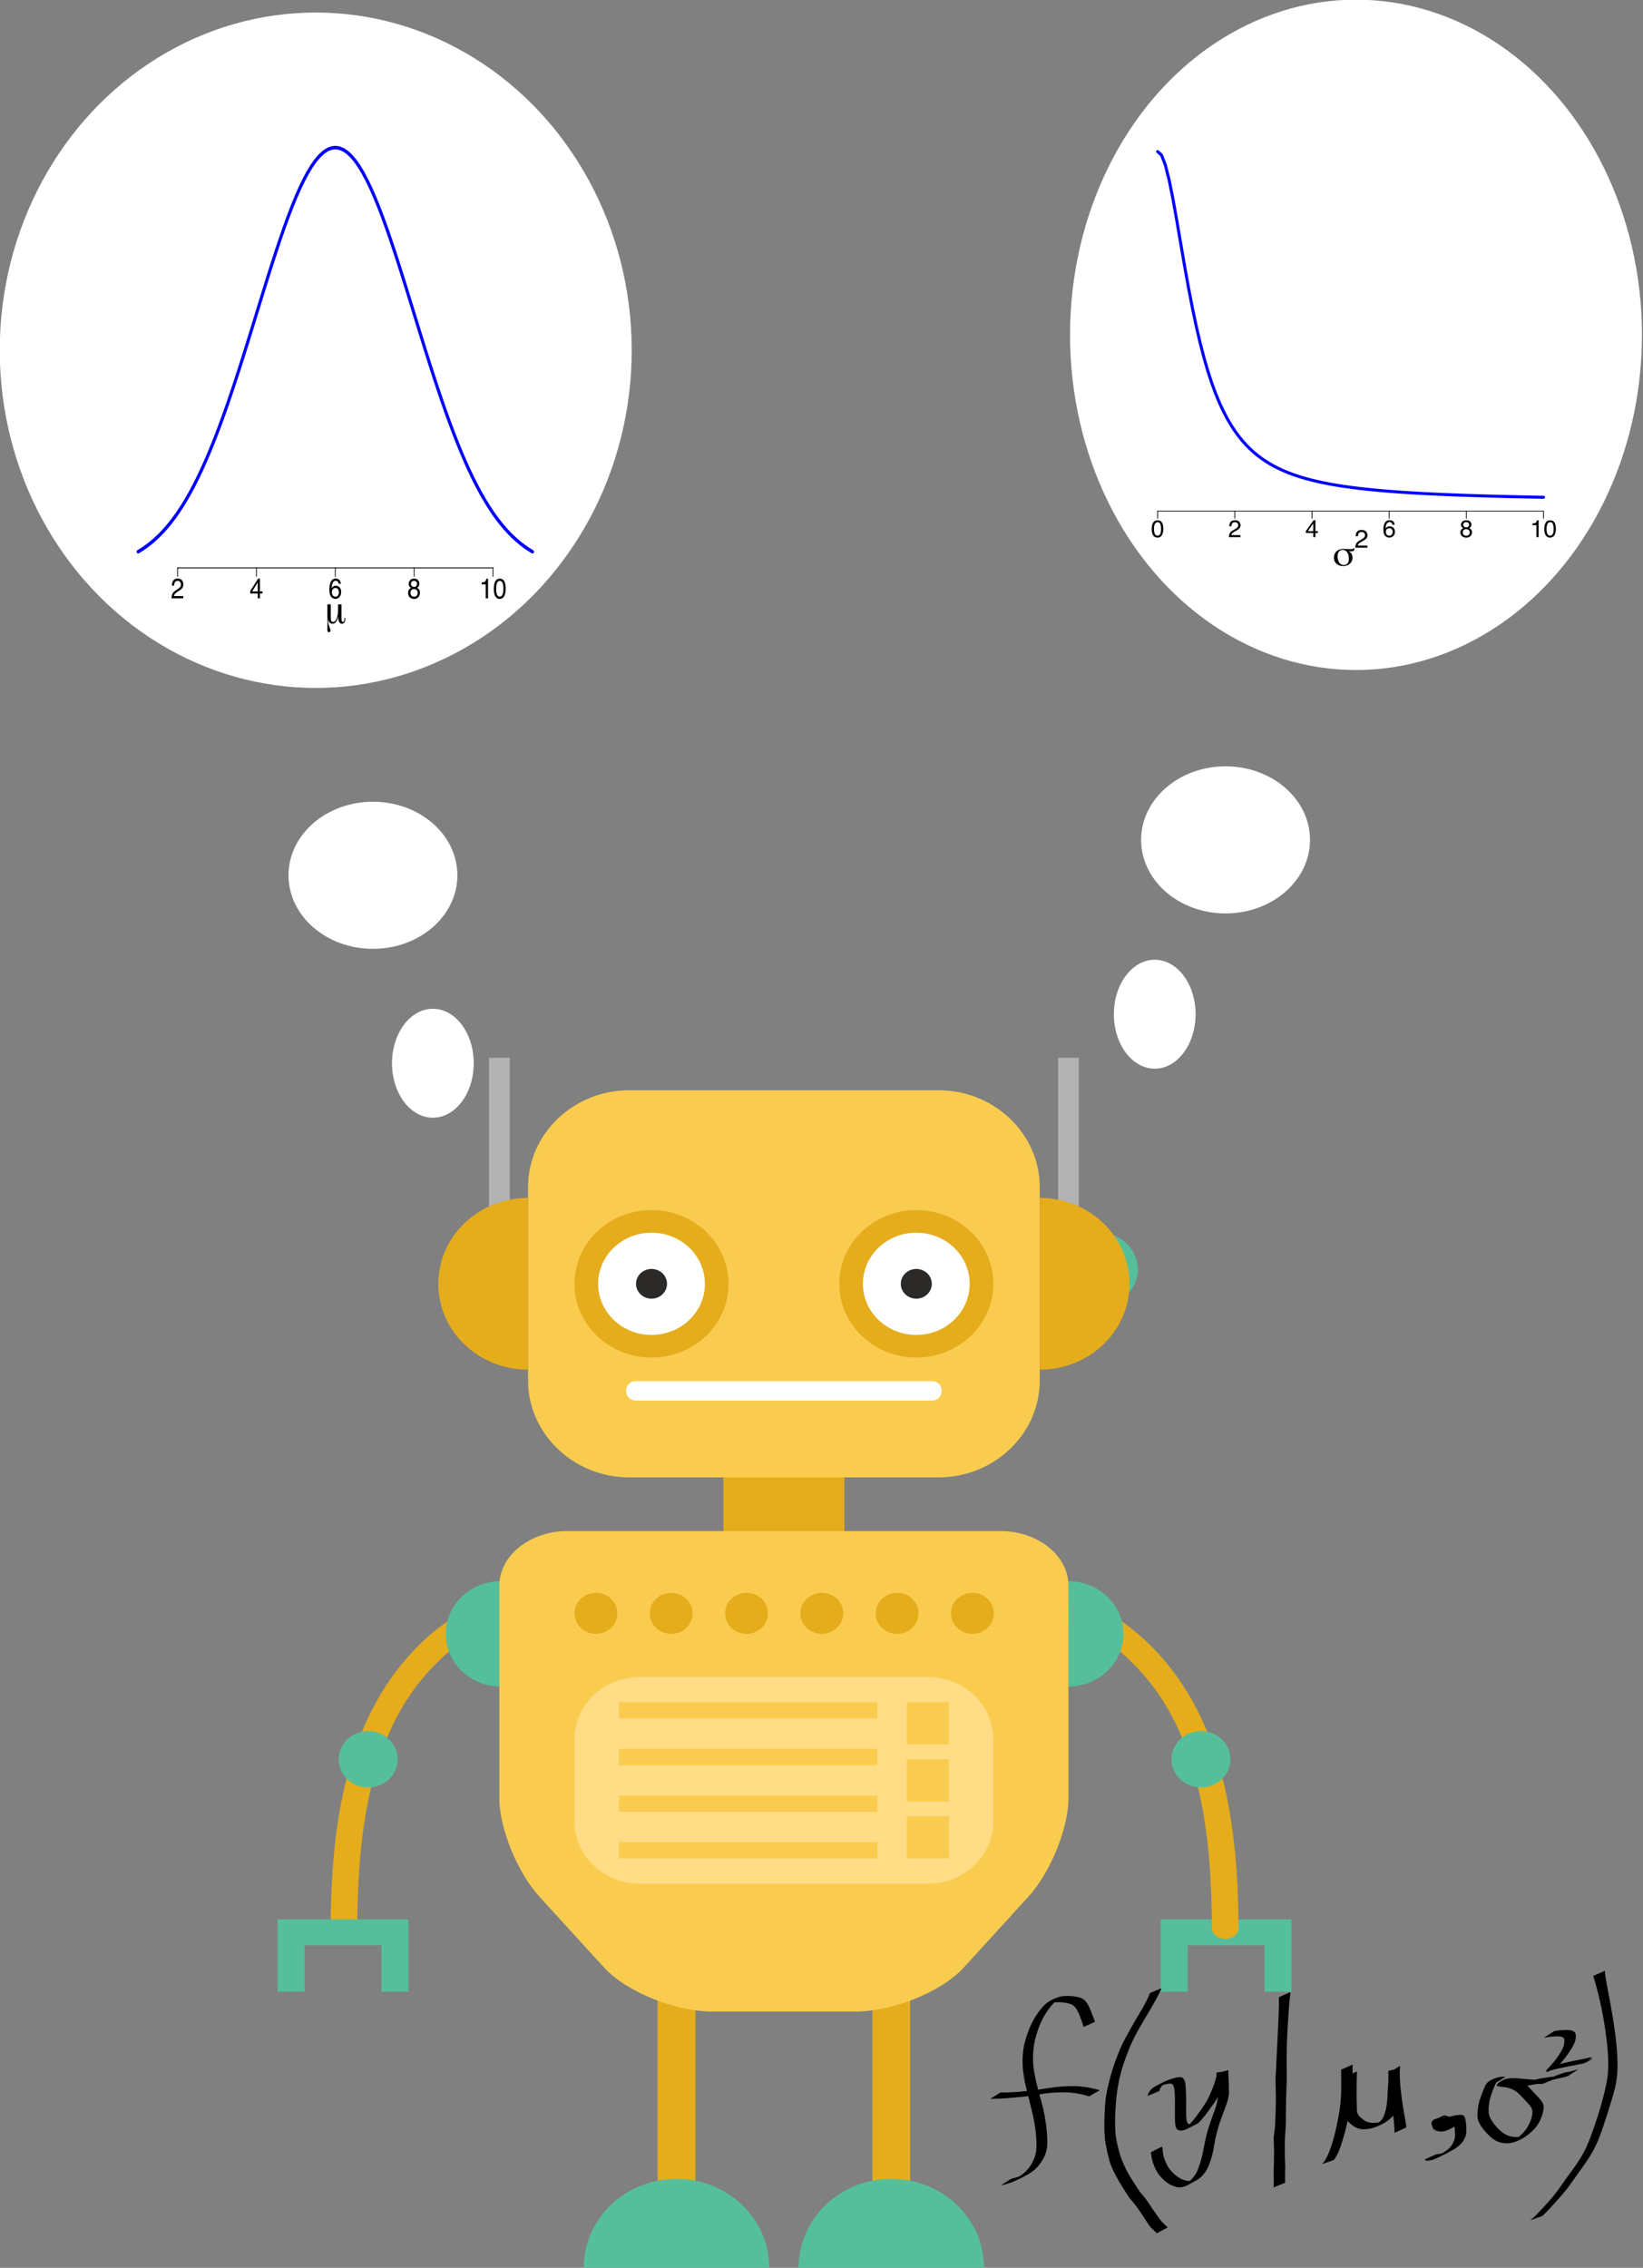 <?xml version="1.0" encoding="UTF-8" standalone="no"?>
<svg
   xmlns:dc="http://purl.org/dc/elements/1.1/"
   xmlns:cc="http://creativecommons.org/ns#"
   xmlns:rdf="http://www.w3.org/1999/02/22-rdf-syntax-ns#"
   xmlns:svg="http://www.w3.org/2000/svg"
   xmlns="http://www.w3.org/2000/svg"
   xmlns:xlink="http://www.w3.org/1999/xlink"
   xmlns:sodipodi="http://sodipodi.sourceforge.net/DTD/sodipodi-0.dtd"
   xmlns:inkscape="http://www.inkscape.org/namespaces/inkscape"
   version="1.1"
   id="svg226"
   xml:space="preserve"
   width="336.12"
   height="463.943"
   viewBox="0 0 336.12 463.943"
   sodipodi:docname="robot1_likelihood.svg"
   inkscape:version="1.0.1 (c497b03c, 2020-09-10)"><rect x="0" y="0" width="336.12" height="463.943" fill="#808080" stroke="none"/><defs
     id="defs230"><clipPath
       clipPathUnits="userSpaceOnUse"
       id="clipPath716"><path
         d="m 2941.42,1473.47 c -7.96,2.69 1.2,-1.23 7,-6.71 16.63,-15.73 27.79,-37.46 37.91,-59.61 55.88,-122.37 53.78,-275.22 52.43,-406.26 -0.43,-41.929 64.57,-41.902 65,0 1.51,147.15 -1.53,308.17 -63.87,444.67 -15.88,34.77 -42.62,77.52 -81.19,90.58 -39.81,13.5 -56.76,-49.29 -17.28,-62.67 z"
         id="path714" /></clipPath><clipPath
       clipPathUnits="userSpaceOnUse"
       id="clipPath740"><path
         d="m 2269.61,1473.47 c 7.96,2.69 -1.2,-1.23 -7,-6.71 -16.63,-15.73 -27.8,-37.46 -37.91,-59.61 -55.88,-122.37 -53.78,-275.22 -52.43,-406.26 0.43,-41.929 -64.57,-41.902 -65,0 -1.52,147.15 1.53,308.17 63.86,444.67 15.88,34.77 42.63,77.52 81.19,90.58 39.82,13.5 56.76,-49.29 17.29,-62.67 z"
         id="path738" /></clipPath><g
       id="g857"><symbol
         overflow="visible"
         id="glyph0-0"><path
           style="stroke:none"
           d="M 0.781,0 V -17.219 H 14.438 V 0 Z m 11.5,-2.156 V -15.062 H 2.938 v 12.906 z m 0,0"
           id="path830" /></symbol><symbol
         overflow="visible"
         id="glyph0-1"><path
           style="stroke:none"
           d="M 0.75,0 C 0.832,-1.445 1.129,-2.703 1.641,-3.766 2.16,-4.836 3.176,-5.812 4.688,-6.688 L 6.938,-8 c 1.008,-0.582 1.719,-1.082 2.125,-1.5 0.633,-0.645 0.953,-1.383 0.953,-2.219 0,-0.977 -0.293,-1.754 -0.875,-2.328 -0.586,-0.57 -1.367,-0.859 -2.344,-0.859 -1.449,0 -2.449,0.547 -3,1.641 -0.293,0.586 -0.453,1.398 -0.484,2.438 H 1.156 c 0.031,-1.457 0.301,-2.648 0.812,-3.578 0.914,-1.625 2.531,-2.438 4.844,-2.438 1.914,0 3.316,0.523 4.203,1.562 0.895,1.043 1.344,2.199 1.344,3.469 0,1.344 -0.477,2.492 -1.422,3.438 C 10.383,-7.812 9.406,-7.141 8,-6.359 L 6.391,-5.469 c -0.773,0.43 -1.375,0.836 -1.812,1.219 -0.781,0.68 -1.273,1.43 -1.469,2.25 h 9.156 v 2 z m 0,0"
           id="path833" /></symbol><symbol
         overflow="visible"
         id="glyph0-2"><path
           style="stroke:none"
           d="m 7.938,-5.938 v -7.609 L 2.562,-5.938 Z M 7.969,0 V -4.109 H 0.609 v -2.062 l 7.688,-10.656 h 1.781 V -5.938 h 2.469 v 1.828 h -2.469 V 0 Z m 0,0"
           id="path836" /></symbol><symbol
         overflow="visible"
         id="glyph0-3"><path
           style="stroke:none"
           d="m 7.016,-16.859 c 1.875,0 3.18,0.492 3.922,1.469 0.738,0.969 1.109,1.969 1.109,3 H 9.969 c -0.125,-0.664 -0.328,-1.188 -0.609,-1.562 C 8.859,-14.648 8.094,-15 7.062,-15 c -1.188,0 -2.133,0.547 -2.828,1.641 -0.688,1.086 -1.074,2.641 -1.156,4.672 0.488,-0.707 1.098,-1.238 1.828,-1.594 0.676,-0.312 1.426,-0.469 2.25,-0.469 1.406,0 2.629,0.453 3.672,1.359 1.051,0.898 1.578,2.234 1.578,4.016 0,1.523 -0.496,2.871 -1.484,4.047 C 9.93,-0.148 8.52,0.438 6.688,0.438 5.113,0.438 3.754,-0.156 2.609,-1.344 1.473,-2.539 0.906,-4.551 0.906,-7.375 c 0,-2.082 0.254,-3.852 0.766,-5.312 0.969,-2.781 2.75,-4.172 5.344,-4.172 z M 6.875,-1.438 c 1.102,0 1.93,-0.375 2.484,-1.125 0.551,-0.75 0.828,-1.629 0.828,-2.641 0,-0.863 -0.25,-1.68 -0.75,-2.453 -0.492,-0.781 -1.383,-1.172 -2.672,-1.172 -0.906,0 -1.703,0.305 -2.391,0.906 -0.68,0.605 -1.016,1.512 -1.016,2.719 0,1.062 0.305,1.961 0.922,2.688 0.625,0.719 1.488,1.078 2.594,1.078 z m 0,0"
           id="path839" /></symbol><symbol
         overflow="visible"
         id="glyph0-4"><path
           style="stroke:none"
           d="m 6.531,-9.75 c 0.926,0 1.648,-0.258 2.172,-0.781 C 9.234,-11.051 9.5,-11.672 9.5,-12.391 c 0,-0.625 -0.25,-1.195 -0.75,-1.719 -0.5,-0.52 -1.266,-0.781 -2.297,-0.781 -1.012,0 -1.746,0.262 -2.203,0.781 -0.449,0.523 -0.672,1.137 -0.672,1.844 0,0.781 0.289,1.398 0.875,1.844 C 5.035,-9.973 5.727,-9.75 6.531,-9.75 Z m 0.125,8.312 c 0.977,0 1.789,-0.266 2.438,-0.797 0.645,-0.531 0.969,-1.316 0.969,-2.359 0,-1.082 -0.336,-1.906 -1,-2.469 C 8.395,-7.625 7.539,-7.906 6.5,-7.906 c -1,0 -1.824,0.289 -2.469,0.859 -0.637,0.574 -0.953,1.367 -0.953,2.375 0,0.875 0.289,1.637 0.875,2.281 C 4.535,-1.754 5.438,-1.438 6.656,-1.438 Z m -3,-7.5 c -0.586,-0.25 -1.043,-0.547 -1.375,-0.891 -0.617,-0.625 -0.922,-1.438 -0.922,-2.438 0,-1.25 0.453,-2.32 1.359,-3.219 0.906,-0.895 2.191,-1.344 3.859,-1.344 1.602,0 2.863,0.43 3.781,1.281 0.914,0.844 1.375,1.828 1.375,2.953 0,1.055 -0.266,1.902 -0.797,2.547 -0.305,0.367 -0.766,0.727 -1.391,1.078 0.695,0.324 1.242,0.695 1.641,1.109 0.75,0.781 1.125,1.797 1.125,3.047 0,1.469 -0.5,2.719 -1.5,3.75 -0.992,1.031 -2.391,1.547 -4.203,1.547 -1.637,0 -3.016,-0.445 -4.141,-1.328 -1.125,-0.895 -1.688,-2.188 -1.688,-3.875 0,-0.988 0.238,-1.844 0.719,-2.562 0.488,-0.727 1.207,-1.281 2.156,-1.656 z m 0,0"
           id="path842" /></symbol><symbol
         overflow="visible"
         id="glyph0-5"><path
           style="stroke:none"
           d="M 2.297,-11.891 V -13.5 c 1.52,-0.145 2.582,-0.391 3.188,-0.734 0.602,-0.352 1.051,-1.18 1.344,-2.484 H 8.5 V 0 H 6.25 v -11.891 z m 0,0"
           id="path845" /></symbol><symbol
         overflow="visible"
         id="glyph0-6"><path
           style="stroke:none"
           d="m 6.5,-16.781 c 2.164,0 3.734,0.898 4.703,2.688 0.75,1.375 1.125,3.266 1.125,5.672 0,2.281 -0.34,4.172 -1.016,5.672 -0.992,2.137 -2.602,3.203 -4.828,3.203 -2.023,0 -3.523,-0.875 -4.5,-2.625 C 1.16,-3.629 0.75,-5.586 0.75,-8.047 c 0,-1.906 0.242,-3.547 0.734,-4.922 0.926,-2.539 2.598,-3.812 5.016,-3.812 z m -0.031,15.312 c 1.094,0 1.961,-0.484 2.609,-1.453 0.656,-0.969 0.984,-2.77 0.984,-5.406 0,-1.906 -0.234,-3.473 -0.703,-4.703 -0.469,-1.238 -1.383,-1.859 -2.734,-1.859 -1.242,0 -2.152,0.59 -2.734,1.766 -0.574,1.168 -0.859,2.887 -0.859,5.156 0,1.711 0.188,3.086 0.562,4.125 0.562,1.586 1.52,2.375 2.875,2.375 z m 0,0"
           id="path848" /></symbol><symbol
         overflow="visible"
         id="glyph1-0"><path
           style="stroke:none"
           d="m 1.797,6.359 v -31.75 h 18 v 31.75 z m 2.016,-2 h 13.984 v -27.719 H 3.812 Z m 0,0"
           id="path851" /></symbol><symbol
         overflow="visible"
         id="glyph1-1"><path
           style="stroke:none"
           d="m 5.984,-5.5 c 0,1.688 0.164,2.824 0.5,3.406 0.332,0.574 0.93,0.859 1.797,0.859 1.383,0 2.523,-0.961 3.422,-2.891 0.906,-1.926 1.359,-4.379 1.359,-7.359 v -4.688 h 3.328 v 11.812 c 0,1.074 0.109,1.867 0.328,2.375 0.219,0.5 0.562,0.75 1.031,0.75 0.508,0 0.895,-0.242 1.156,-0.734 0.258,-0.5 0.391,-1.238 0.391,-2.219 V -4.672 H 20.062 c 0.008,0.094 0.016,0.199 0.016,0.312 0.008,0.105 0.016,0.262 0.016,0.469 0,1.344 -0.289,2.383 -0.859,3.109 -0.562,0.73 -1.359,1.094 -2.391,1.094 -1.211,0 -2.121,-0.508 -2.734,-1.531 C 13.504,-2.25 13.195,-3.801 13.188,-5.875 12.633,-3.738 11.895,-2.172 10.969,-1.172 10.051,-0.18 8.891,0.312 7.484,0.312 6.43,0.312 5.555,0 4.859,-0.625 c -0.688,-0.625 -1.168,-1.547 -1.438,-2.766 -0.023,0.219 -0.031,0.559 -0.031,1.016 0,1.512 0.383,3.195 1.156,5.062 0.77,1.875 1.156,2.984 1.156,3.328 0,0.469 -0.137,0.836 -0.406,1.109 C 5.023,7.395 4.656,7.531 4.188,7.531 3.633,7.531 3.238,7.332 3,6.938 2.758,6.539 2.641,5.898 2.641,5.016 c 0,-0.219 0.02,-0.918 0.062,-2.094 C 2.754,1.742 2.781,0.676 2.781,-0.281 2.781,-1.145 2.758,-2.363 2.719,-3.938 2.688,-5.508 2.672,-6.645 2.672,-7.344 v -8.828 h 3.312 z m 0,0"
           id="path854" /></symbol></g><g
       id="g1585"><symbol
         overflow="visible"
         id="glyph0-0-5"><path
           style="stroke:none"
           d="M 0.781,0 V -17.219 H 14.438 V 0 Z m 11.5,-2.156 V -15.062 H 2.938 v 12.906 z m 0,0"
           id="path1552" /></symbol><symbol
         overflow="visible"
         id="glyph0-1-5"><path
           style="stroke:none"
           d="m 6.5,-16.781 c 2.164,0 3.734,0.898 4.703,2.688 0.75,1.375 1.125,3.266 1.125,5.672 0,2.281 -0.34,4.172 -1.016,5.672 -0.992,2.137 -2.602,3.203 -4.828,3.203 -2.023,0 -3.523,-0.875 -4.5,-2.625 C 1.16,-3.629 0.75,-5.586 0.75,-8.047 c 0,-1.906 0.242,-3.547 0.734,-4.922 0.926,-2.539 2.598,-3.812 5.016,-3.812 z m -0.031,15.312 c 1.094,0 1.961,-0.484 2.609,-1.453 0.656,-0.969 0.984,-2.77 0.984,-5.406 0,-1.906 -0.234,-3.473 -0.703,-4.703 -0.469,-1.238 -1.383,-1.859 -2.734,-1.859 -1.242,0 -2.152,0.59 -2.734,1.766 -0.574,1.168 -0.859,2.887 -0.859,5.156 0,1.711 0.188,3.086 0.562,4.125 0.562,1.586 1.52,2.375 2.875,2.375 z m 0,0"
           id="path1555" /></symbol><symbol
         overflow="visible"
         id="glyph0-2-6"><path
           style="stroke:none"
           d="M 0.75,0 C 0.832,-1.445 1.129,-2.703 1.641,-3.766 2.16,-4.836 3.176,-5.812 4.688,-6.688 L 6.938,-8 c 1.008,-0.582 1.719,-1.082 2.125,-1.5 0.633,-0.645 0.953,-1.383 0.953,-2.219 0,-0.977 -0.293,-1.754 -0.875,-2.328 -0.586,-0.57 -1.367,-0.859 -2.344,-0.859 -1.449,0 -2.449,0.547 -3,1.641 -0.293,0.586 -0.453,1.398 -0.484,2.438 H 1.156 c 0.031,-1.457 0.301,-2.648 0.812,-3.578 0.914,-1.625 2.531,-2.438 4.844,-2.438 1.914,0 3.316,0.523 4.203,1.562 0.895,1.043 1.344,2.199 1.344,3.469 0,1.344 -0.477,2.492 -1.422,3.438 C 10.383,-7.812 9.406,-7.141 8,-6.359 L 6.391,-5.469 c -0.773,0.43 -1.375,0.836 -1.812,1.219 -0.781,0.68 -1.273,1.43 -1.469,2.25 h 9.156 v 2 z m 0,0"
           id="path1558" /></symbol><symbol
         overflow="visible"
         id="glyph0-3-3"><path
           style="stroke:none"
           d="m 7.938,-5.938 v -7.609 L 2.562,-5.938 Z M 7.969,0 V -4.109 H 0.609 v -2.062 l 7.688,-10.656 h 1.781 V -5.938 h 2.469 v 1.828 h -2.469 V 0 Z m 0,0"
           id="path1561" /></symbol><symbol
         overflow="visible"
         id="glyph0-4-2"><path
           style="stroke:none"
           d="m 7.016,-16.859 c 1.875,0 3.18,0.492 3.922,1.469 0.738,0.969 1.109,1.969 1.109,3 H 9.969 c -0.125,-0.664 -0.328,-1.188 -0.609,-1.562 C 8.859,-14.648 8.094,-15 7.062,-15 c -1.188,0 -2.133,0.547 -2.828,1.641 -0.688,1.086 -1.074,2.641 -1.156,4.672 0.488,-0.707 1.098,-1.238 1.828,-1.594 0.676,-0.312 1.426,-0.469 2.25,-0.469 1.406,0 2.629,0.453 3.672,1.359 1.051,0.898 1.578,2.234 1.578,4.016 0,1.523 -0.496,2.871 -1.484,4.047 C 9.93,-0.148 8.52,0.438 6.688,0.438 5.113,0.438 3.754,-0.156 2.609,-1.344 1.473,-2.539 0.906,-4.551 0.906,-7.375 c 0,-2.082 0.254,-3.852 0.766,-5.312 0.969,-2.781 2.75,-4.172 5.344,-4.172 z M 6.875,-1.438 c 1.102,0 1.93,-0.375 2.484,-1.125 0.551,-0.75 0.828,-1.629 0.828,-2.641 0,-0.863 -0.25,-1.68 -0.75,-2.453 -0.492,-0.781 -1.383,-1.172 -2.672,-1.172 -0.906,0 -1.703,0.305 -2.391,0.906 -0.68,0.605 -1.016,1.512 -1.016,2.719 0,1.062 0.305,1.961 0.922,2.688 0.625,0.719 1.488,1.078 2.594,1.078 z m 0,0"
           id="path1564" /></symbol><symbol
         overflow="visible"
         id="glyph0-5-6"><path
           style="stroke:none"
           d="m 6.531,-9.75 c 0.926,0 1.648,-0.258 2.172,-0.781 C 9.234,-11.051 9.5,-11.672 9.5,-12.391 c 0,-0.625 -0.25,-1.195 -0.75,-1.719 -0.5,-0.52 -1.266,-0.781 -2.297,-0.781 -1.012,0 -1.746,0.262 -2.203,0.781 -0.449,0.523 -0.672,1.137 -0.672,1.844 0,0.781 0.289,1.398 0.875,1.844 C 5.035,-9.973 5.727,-9.75 6.531,-9.75 Z m 0.125,8.312 c 0.977,0 1.789,-0.266 2.438,-0.797 0.645,-0.531 0.969,-1.316 0.969,-2.359 0,-1.082 -0.336,-1.906 -1,-2.469 C 8.395,-7.625 7.539,-7.906 6.5,-7.906 c -1,0 -1.824,0.289 -2.469,0.859 -0.637,0.574 -0.953,1.367 -0.953,2.375 0,0.875 0.289,1.637 0.875,2.281 C 4.535,-1.754 5.438,-1.438 6.656,-1.438 Z m -3,-7.5 c -0.586,-0.25 -1.043,-0.547 -1.375,-0.891 -0.617,-0.625 -0.922,-1.438 -0.922,-2.438 0,-1.25 0.453,-2.32 1.359,-3.219 0.906,-0.895 2.191,-1.344 3.859,-1.344 1.602,0 2.863,0.43 3.781,1.281 0.914,0.844 1.375,1.828 1.375,2.953 0,1.055 -0.266,1.902 -0.797,2.547 -0.305,0.367 -0.766,0.727 -1.391,1.078 0.695,0.324 1.242,0.695 1.641,1.109 0.75,0.781 1.125,1.797 1.125,3.047 0,1.469 -0.5,2.719 -1.5,3.75 -0.992,1.031 -2.391,1.547 -4.203,1.547 -1.637,0 -3.016,-0.445 -4.141,-1.328 -1.125,-0.895 -1.688,-2.188 -1.688,-3.875 0,-0.988 0.238,-1.844 0.719,-2.562 0.488,-0.727 1.207,-1.281 2.156,-1.656 z m 0,0"
           id="path1567" /></symbol><symbol
         overflow="visible"
         id="glyph0-6-8"><path
           style="stroke:none"
           d="M 2.297,-11.891 V -13.5 c 1.52,-0.145 2.582,-0.391 3.188,-0.734 0.602,-0.352 1.051,-1.18 1.344,-2.484 H 8.5 V 0 H 6.25 v -11.891 z m 0,0"
           id="path1570" /></symbol><symbol
         overflow="visible"
         id="glyph1-0-9"><path
           style="stroke:none"
           d="m 1.797,6.359 v -31.75 h 18 v 31.75 z m 2.016,-2 h 13.984 v -27.719 H 3.812 Z m 0,0"
           id="path1573" /></symbol><symbol
         overflow="visible"
         id="glyph1-1-1"><path
           style="stroke:none"
           d="m 16.172,-6.844 c 0,-2.707 -0.562,-4.863 -1.688,-6.469 -1.117,-1.613 -2.602,-2.422 -4.453,-2.422 -1.617,0 -2.875,0.57 -3.781,1.703 -0.898,1.137 -1.344,2.742 -1.344,4.812 0,2.531 0.562,4.594 1.688,6.188 1.125,1.586 2.586,2.375 4.391,2.375 1.738,0 3.035,-0.508 3.891,-1.531 0.863,-1.031 1.297,-2.582 1.297,-4.656 z m -0.406,-7.688 c 1.332,0.68 2.332,1.559 3,2.641 0.664,1.086 1,2.371 1,3.859 0,2.48 -0.871,4.508 -2.609,6.078 -1.73,1.574 -4,2.359 -6.812,2.359 -2.656,0 -4.836,-0.785 -6.531,-2.359 -1.699,-1.57 -2.547,-3.562 -2.547,-5.969 0,-2.645 0.879,-4.77 2.641,-6.375 1.758,-1.602 4.098,-2.406 7.016,-2.406 0.582,0 1.664,0.043 3.25,0.125 1.594,0.086 2.879,0.125 3.859,0.125 0.969,0 1.688,-0.07 2.156,-0.219 0.477,-0.156 0.734,-0.395 0.766,-0.719 H 21.75 c -0.043,1.18 -0.281,1.992 -0.719,2.438 -0.43,0.438 -1.211,0.656 -2.344,0.656 -0.242,0 -0.543,-0.008 -0.906,-0.031 -0.367,-0.031 -1.039,-0.098 -2.016,-0.203 z m 0,0"
           id="path1576" /></symbol><symbol
         overflow="visible"
         id="glyph2-0"><path
           style="stroke:none"
           d="M 0.812,0 V -18.078 H 15.156 V 0 Z M 12.891,-2.266 V -15.812 h -9.812 v 13.547 z m 0,0"
           id="path1579" /></symbol><symbol
         overflow="visible"
         id="glyph2-1"><path
           style="stroke:none"
           d="m 0.781,0 c 0.082,-1.52 0.395,-2.844 0.938,-3.969 0.551,-1.125 1.617,-2.145 3.203,-3.062 L 7.281,-8.391 c 1.062,-0.613 1.805,-1.141 2.234,-1.578 0.664,-0.676 1,-1.457 1,-2.344 0,-1.02 -0.309,-1.832 -0.922,-2.438 -0.617,-0.602 -1.434,-0.906 -2.453,-0.906 -1.523,0 -2.574,0.574 -3.156,1.719 -0.312,0.625 -0.484,1.48 -0.516,2.562 h -2.25 c 0.02,-1.531 0.301,-2.781 0.844,-3.75 0.957,-1.707 2.656,-2.562 5.094,-2.562 2.008,0 3.477,0.547 4.406,1.641 0.938,1.094 1.406,2.309 1.406,3.641 0,1.418 -0.496,2.625 -1.484,3.625 -0.574,0.586 -1.605,1.289 -3.094,2.109 l -1.688,0.938 C 5.898,-5.285 5.27,-4.863 4.812,-4.469 3.988,-3.75 3.473,-2.957 3.266,-2.094 h 9.625 V 0 Z m 0,0"
           id="path1582" /></symbol></g><clipPath
       clipPathUnits="userSpaceOnUse"
       id="clipPath2934"><ellipse
         style="fill:#ffffff;stroke-width:28.427"
         id="ellipse2936"
         cx="3459.217"
         cy="-4356.919"
         rx="4484.085"
         ry="4534.057"
         clip-path="none"
         inkscape:transform-center-y="-2.229655"
         transform="scale(1,-1)" /></clipPath></defs><sodipodi:namedview
     pagecolor="#ffffff"
     bordercolor="#666666"
     borderopacity="1"
     objecttolerance="10"
     gridtolerance="10"
     guidetolerance="10"
     inkscape:pageopacity="0"
     inkscape:pageshadow="2"
     inkscape:window-width="1210"
     inkscape:window-height="797"
     id="namedview228"
     showgrid="false"
     inkscape:zoom="0.89699997"
     inkscape:cx="168.68615"
     inkscape:cy="174.43118"
     inkscape:window-x="228"
     inkscape:window-y="23"
     inkscape:window-maximized="0"
     inkscape:current-layer="g234"
     inkscape:document-rotation="0"
     fit-margin-top="0"
     fit-margin-left="0"
     fit-margin-right="0"
     fit-margin-bottom="0"
     inkscape:pagecheckerboard="true" /><g
     id="g234"
     inkscape:groupmode="layer"
     inkscape:label="ink_ext_XXXXXX"
     transform="matrix(1.333,0,0,-1.333,-207.011,715.122)"><path
       d="m 254.374,341.661 c 0,-3.157 -2.761,-5.717 -6.167,-5.717 -3.406,0 -6.168,2.56 -6.168,5.717 0,3.158 2.761,5.718 6.168,5.718 3.405,0 6.167,-2.56 6.167,-5.718"
       style="fill:#55bf9b;fill-opacity:1;fill-rule:nonzero;stroke:none;stroke-width:0.104"
       id="path408" /><path
       d="m 317.588,341.661 c 0,-3.157 2.76,-5.717 6.166,-5.717 3.408,0 6.168,2.56 6.168,5.717 0,3.158 -2.76,5.718 -6.168,5.718 -3.405,0 -6.166,-2.56 -6.166,-5.718"
       style="fill:#55bf9b;fill-opacity:1;fill-rule:nonzero;stroke:none;stroke-width:0.104"
       id="path414" /><g
       id="g5875"
       transform="matrix(1.156,0,0,1.194,-54.989,-33.796)"><path
         d="m 353.371,221.615 h -3.588 v 5.967 h -10.195 v -5.967 h -3.588 v 9.293 h 17.37 v -9.293"
         style="fill:#55bf9b;fill-opacity:1;fill-rule:nonzero;stroke:none;stroke-width:0.104"
         id="path392" /><path
         d="m 274.237,187.629 h -5.029 v 36.11 h 5.029 v -36.11"
         style="fill:#e5ac1c;fill-opacity:1;fill-rule:nonzero;stroke:none;stroke-width:0.104"
         id="path396" /><path
         d="m 271.722,197.552 c -6.799,0 -12.308,-5.109 -12.308,-11.41 h 24.616 c 0,6.301 -5.511,11.41 -12.308,11.41"
         style="fill:#55bf9b;fill-opacity:1;fill-rule:nonzero;stroke:none;stroke-width:0.104"
         id="path398" /><path
         d="m 302.754,187.629 h -5.03 v 36.11 h 5.03 v -36.11"
         style="fill:#e5ac1c;fill-opacity:1;fill-rule:nonzero;stroke:none;stroke-width:0.104"
         id="path400" /><path
         d="m 300.239,197.552 c -6.798,0 -12.308,-5.109 -12.308,-11.41 h 24.614 c 0,6.301 -5.51,11.41 -12.307,11.41"
         style="fill:#55bf9b;fill-opacity:1;fill-rule:nonzero;stroke:none;stroke-width:0.104"
         id="path402" /><path
         d="m 248.316,268.763 c -3.583,-0.584 -6.695,-3.141 -8.958,-5.411 -8.82,-8.846 -9.942,-22.44 -10.021,-33.483 -0.015,-1.962 -3.555,-1.963 -3.541,0 0.084,11.715 1.517,25.185 10.258,34.775 2.72,2.986 6.771,6.312 11.322,7.053 2.231,0.363 3.183,-2.568 0.941,-2.934 v 0"
         style="fill:#e5ac1c;fill-opacity:1;fill-rule:nonzero;stroke:none;stroke-width:0.104"
         id="path380" /><path
         d="m 248.383,274.373 v -13.532 c -4.031,0 -7.297,3.03 -7.297,6.766 0,3.736 3.266,6.766 7.297,6.766"
         style="fill:#55bf9b;fill-opacity:1;fill-rule:nonzero;stroke:none;stroke-width:0.104"
         id="path382" /><path
         d="m 218.766,221.615 h 3.588 v 5.967 h 10.196 v -5.967 h 3.588 v 9.293 h -17.371 v -9.293"
         style="fill:#55bf9b;fill-opacity:1;fill-rule:nonzero;stroke:none;stroke-width:0.104"
         id="path384" /><path
         d="m 229.374,248.1 c 2.015,-0.722 4.279,0.205 5.06,2.073 0.779,1.869 -0.221,3.967 -2.237,4.691 -2.014,0.723 -4.278,-0.205 -5.058,-2.073 -0.781,-1.868 0.22,-3.967 2.235,-4.691"
         style="fill:#55bf9b;fill-opacity:1;fill-rule:nonzero;stroke:none;stroke-width:0.104"
         id="path386" /><path
         d="m 323.823,268.763 c 3.582,-0.584 6.695,-3.141 8.957,-5.411 8.82,-8.846 9.942,-22.44 10.022,-33.483 0.014,-1.962 3.554,-1.963 3.541,0 -0.084,11.715 -1.518,25.185 -10.258,34.775 -2.722,2.986 -6.771,6.312 -11.322,7.053 -2.232,0.363 -3.183,-2.568 -0.941,-2.934 v 0"
         style="fill:#e5ac1c;fill-opacity:1;fill-rule:nonzero;stroke:none;stroke-width:0.104"
         id="path388" /><path
         d="m 323.755,274.373 v -13.532 c 4.032,0 7.298,3.03 7.298,6.766 0,3.736 -3.266,6.766 -7.298,6.766"
         style="fill:#55bf9b;fill-opacity:1;fill-rule:nonzero;stroke:none;stroke-width:0.104"
         id="path390" /><path
         d="m 342.763,248.1 c -2.015,-0.722 -4.278,0.205 -5.059,2.073 -0.78,1.869 0.221,3.967 2.236,4.691 2.014,0.723 4.279,-0.205 5.059,-2.073 0.78,-1.868 -0.22,-3.967 -2.236,-4.691"
         style="fill:#55bf9b;fill-opacity:1;fill-rule:nonzero;stroke:none;stroke-width:0.104"
         id="path394" /><path
         d="m 294.011,275.46 h -16.062 v 12.839 h 16.062 v -12.839"
         style="fill:#e5ac1c;fill-opacity:1;fill-rule:nonzero;stroke:none;stroke-width:0.104"
         id="path404" /><path
         d="m 249.577,314.556 h -2.741 v 27.105 h 2.741 v -27.105"
         style="fill:#b2b2b2;fill-opacity:1;fill-rule:nonzero;stroke:none;stroke-width:0.104"
         id="path406" /><path
         d="m 252.003,323.637 c -6.576,0 -11.905,-4.942 -11.905,-11.038 0,-6.096 5.33,-11.038 11.905,-11.038 v 22.076"
         style="fill:#e5ac1c;fill-opacity:1;fill-rule:nonzero;stroke:none;stroke-width:0.104"
         id="path410" /><path
         d="m 322.385,314.556 h 2.741 v 27.105 h -2.741 v -27.105"
         style="fill:#b2b2b2;fill-opacity:1;fill-rule:nonzero;stroke:none;stroke-width:0.104"
         id="path412" /><path
         d="m 319.959,323.637 c 6.575,0 11.905,-4.942 11.905,-11.038 0,-6.096 -5.331,-11.038 -11.905,-11.038 v 22.076"
         style="fill:#e5ac1c;fill-opacity:1;fill-rule:nonzero;stroke:none;stroke-width:0.104"
         id="path416" /><path
         d="m 319.945,300.159 c 0,-6.841 -6.038,-12.439 -13.417,-12.439 h -41.093 c -7.383,0 -13.419,5.598 -13.419,12.439 v 24.88 c 0,6.842 6.036,12.439 13.419,12.439 h 41.093 c 7.378,0 13.417,-5.597 13.417,-12.439 v -24.88"
         style="fill:#f9cc4f;fill-opacity:1;fill-rule:nonzero;stroke:none;stroke-width:0.104"
         id="path418" /><path
         d="m 278.63,312.599 c 0,-5.235 -4.578,-9.478 -10.225,-9.478 -5.648,0 -10.226,4.243 -10.226,9.478 0,5.235 4.578,9.479 10.226,9.479 5.647,0 10.225,-4.244 10.225,-9.479"
         style="fill:#e5ac1c;fill-opacity:1;fill-rule:nonzero;stroke:none;stroke-width:0.104"
         id="path420" /><path
         d="m 275.493,312.599 c 0,-3.63 -3.175,-6.571 -7.088,-6.571 -3.916,0 -7.089,2.941 -7.089,6.571 0,3.629 3.173,6.571 7.089,6.571 3.913,0 7.088,-2.942 7.088,-6.571"
         style="fill:#ffffff;fill-opacity:1;fill-rule:nonzero;stroke:none;stroke-width:0.104"
         id="path422" /><path
         d="m 270.464,312.599 c 0,-1.054 -0.922,-1.91 -2.059,-1.91 -1.138,0 -2.059,0.856 -2.059,1.91 0,1.055 0.921,1.91 2.059,1.91 1.137,0 2.059,-0.855 2.059,-1.91"
         style="fill:#2b2a28;fill-opacity:1;fill-rule:nonzero;stroke:none;stroke-width:0.104"
         id="path424" /><path
         d="m 313.781,312.599 c 0,-5.235 -4.578,-9.478 -10.224,-9.478 -5.648,0 -10.226,4.243 -10.226,9.478 0,5.235 4.578,9.479 10.226,9.479 5.646,0 10.224,-4.244 10.224,-9.479"
         style="fill:#e5ac1c;fill-opacity:1;fill-rule:nonzero;stroke:none;stroke-width:0.104"
         id="path426" /><path
         d="m 310.644,312.599 c 0,-3.63 -3.173,-6.571 -7.087,-6.571 -3.916,0 -7.089,2.941 -7.089,6.571 0,3.629 3.173,6.571 7.089,6.571 3.913,0 7.087,-2.942 7.087,-6.571"
         style="fill:#ffffff;fill-opacity:1;fill-rule:nonzero;stroke:none;stroke-width:0.104"
         id="path428" /><path
         d="m 305.616,312.599 c 0,-1.054 -0.922,-1.91 -2.059,-1.91 -1.138,0 -2.06,0.856 -2.06,1.91 0,1.055 0.922,1.91 2.06,1.91 1.137,0 2.059,-0.855 2.059,-1.91"
         style="fill:#2b2a28;fill-opacity:1;fill-rule:nonzero;stroke:none;stroke-width:0.104"
         id="path430" /><path
         d="m 266.346,297.593 c 13.089,0 26.18,0 39.269,0 1.74,0 1.74,2.5 0,2.5 -13.09,0 -26.181,0 -39.269,0 -1.74,0 -1.74,-2.5 0,-2.5 v 0"
         style="fill:#ffffff;fill-opacity:1;fill-rule:nonzero;stroke:none;stroke-width:0.104"
         id="path432" /><path
         d="m 295.005,280.816 c -4.964,0 -13.087,0 -18.05,0 h -19.726 c -4.963,0 -9.024,-3.15 -9.024,-7 v -27.354 c 0,-3.851 2.398,-9.543 5.328,-12.651 l 8.577,-9.098 c 2.93,-3.108 9.388,-5.651 14.352,-5.651 h 0.494 c 4.963,0 13.085,0 18.05,0 h 0.496 c 4.962,0 11.421,2.543 14.351,5.651 l 8.576,9.098 c 2.93,3.108 5.327,8.8 5.327,12.651 v 27.354 c 0,3.85 -4.061,7 -9.024,7 H 295.005"
         style="fill:#f9cc4f;fill-opacity:1;fill-rule:nonzero;stroke:none;stroke-width:0.104"
         id="path434" /><path
         d="m 263.869,270.245 c 0,-1.456 -1.274,-2.638 -2.844,-2.638 -1.571,0 -2.846,1.182 -2.846,2.638 0,1.456 1.275,2.636 2.846,2.636 1.571,0 2.844,-1.18 2.844,-2.636"
         style="fill:#e5ac1c;fill-opacity:1;fill-rule:nonzero;stroke:none;stroke-width:0.104"
         id="path436" /><path
         d="m 273.865,270.245 c 0,-1.456 -1.273,-2.638 -2.844,-2.638 -1.571,0 -2.844,1.182 -2.844,2.638 0,1.456 1.274,2.636 2.844,2.636 1.572,0 2.844,-1.18 2.844,-2.636"
         style="fill:#e5ac1c;fill-opacity:1;fill-rule:nonzero;stroke:none;stroke-width:0.104"
         id="path438" /><path
         d="m 283.863,270.245 c 0,-1.456 -1.274,-2.638 -2.846,-2.638 -1.572,0 -2.844,1.182 -2.844,2.638 0,1.456 1.273,2.636 2.844,2.636 1.572,0 2.846,-1.18 2.846,-2.636"
         style="fill:#e5ac1c;fill-opacity:1;fill-rule:nonzero;stroke:none;stroke-width:0.104"
         id="path440" /><path
         d="m 293.859,270.245 c 0,-1.456 -1.274,-2.638 -2.843,-2.638 -1.573,0 -2.846,1.182 -2.846,2.638 0,1.456 1.273,2.636 2.846,2.636 1.569,0 2.843,-1.18 2.843,-2.636"
         style="fill:#e5ac1c;fill-opacity:1;fill-rule:nonzero;stroke:none;stroke-width:0.104"
         id="path442" /><path
         d="m 303.855,270.245 c 0,-1.456 -1.275,-2.638 -2.846,-2.638 -1.571,0 -2.843,1.182 -2.843,2.638 0,1.456 1.273,2.636 2.843,2.636 1.571,0 2.846,-1.18 2.846,-2.636"
         style="fill:#e5ac1c;fill-opacity:1;fill-rule:nonzero;stroke:none;stroke-width:0.104"
         id="path444" /><path
         d="m 313.852,270.245 c 0,-1.456 -1.274,-2.638 -2.844,-2.638 -1.573,0 -2.846,1.182 -2.846,2.638 0,1.456 1.273,2.636 2.846,2.636 1.571,0 2.844,-1.18 2.844,-2.636"
         style="fill:#e5ac1c;fill-opacity:1;fill-rule:nonzero;stroke:none;stroke-width:0.104"
         id="path446" /><path
         d="m 313.781,243.493 c 0,-4.401 -3.882,-8 -8.629,-8 h -38.343 c -4.745,0 -8.629,3.599 -8.629,8 v 10.565 c 0,4.4 3.884,8 8.629,8 h 38.343 c 4.747,0 8.629,-3.6 8.629,-8 v -10.565"
         style="fill:#ffdc85;fill-opacity:1;fill-rule:nonzero;stroke:none;stroke-width:0.104"
         id="path448" /><path
         d="m 298.381,256.733 h -34.297 v 2.085 h 34.297 v -2.085"
         style="fill:#f9cc4f;fill-opacity:1;fill-rule:nonzero;stroke:none;stroke-width:0.104"
         id="path450" /><path
         d="m 298.381,244.733 h -34.297 v 2.085 h 34.297 v -2.085"
         style="fill:#f9cc4f;fill-opacity:1;fill-rule:nonzero;stroke:none;stroke-width:0.104"
         id="path452" /><path
         d="m 298.381,250.733 h -34.297 v 2.085 h 34.297 v -2.085"
         style="fill:#f9cc4f;fill-opacity:1;fill-rule:nonzero;stroke:none;stroke-width:0.104"
         id="path454" /><path
         d="m 298.381,238.733 h -34.297 v 2.085 h 34.297 v -2.085"
         style="fill:#f9cc4f;fill-opacity:1;fill-rule:nonzero;stroke:none;stroke-width:0.104"
         id="path456" /><path
         d="m 307.877,253.404 h -5.574 v 5.414 h 5.574 v -5.414"
         style="fill:#f9cc4f;fill-opacity:1;fill-rule:nonzero;stroke:none;stroke-width:0.104"
         id="path458" /><path
         d="m 307.877,246.068 h -5.574 v 5.414 h 5.574 v -5.414"
         style="fill:#f9cc4f;fill-opacity:1;fill-rule:nonzero;stroke:none;stroke-width:0.104"
         id="path460" /><path
         d="m 307.877,238.733 h -5.574 v 5.414 h 5.574 v -5.414"
         style="fill:#f9cc4f;fill-opacity:1;fill-rule:nonzero;stroke:none;stroke-width:0.104"
         id="path462" /></g><ellipse
       style="fill:#ffffff;stroke-width:0.75"
       id="path1207"
       cx="221.73"
       cy="-373.298"
       transform="scale(1,-1)"
       rx="6.271"
       ry="8.361" /><ellipse
       style="fill:#ffffff;stroke-width:0.75"
       id="path1209"
       cx="212.532"
       cy="-402.144"
       transform="scale(1,-1)"
       rx="12.96"
       ry="11.288" /><g
       id="g1239"
       transform="matrix(0.8,0,0,0.805,184.898,43.565)"><ellipse
         style="fill:#ffffff;stroke-width:0.75"
         id="path1213"
         cx="23.569"
         cy="-545.539"
         transform="scale(1,-1)"
         rx="60.619"
         ry="64.381" /><g
         id="surface21"
         transform="matrix(0.197,0,0,-0.224,-25.16,600.486)"
         inkscape:transform-center-y="-0.9008508"><path
           style="fill:none;stroke:#0000ff;stroke-width:3;stroke-linecap:round;stroke-linejoin:round;stroke-miterlimit:10;stroke-opacity:1"
           d="m 74.398,416.801 3.84,-2.082 3.84,-2.309 3.844,-2.547 3.84,-2.805 3.84,-3.074 3.84,-3.371 3.84,-3.676 3.84,-3.996 3.84,-4.34 3.84,-4.688 3.84,-5.055 3.84,-5.43 3.84,-5.816 3.84,-6.211 3.84,-6.609 3.84,-7.008 3.84,-7.41 3.84,-7.805 3.84,-8.199 3.84,-8.574 3.84,-8.941 3.84,-9.285 3.84,-9.613 3.84,-9.906 3.84,-10.176 3.84,-10.402 3.84,-10.598 3.844,-10.75 3.84,-10.848 7.68,-21.805 3.84,-10.848 3.84,-10.734 3.84,-10.555 3.84,-10.324 3.84,-10.027 3.84,-9.668 3.84,-9.246 3.84,-8.766 3.84,-8.227 3.84,-7.633 3.84,-6.98 3.84,-6.289 3.84,-5.543 3.84,-4.762 3.84,-3.945 3.84,-3.102 3.84,-2.23 3.84,-1.344 3.84,-0.449 3.84,0.449 3.84,1.344 3.844,2.23 3.84,3.102 3.84,3.945 3.84,4.762 3.84,5.543 3.84,6.289 3.84,6.98 3.84,7.633 3.84,8.227 3.84,8.766 3.84,9.246 3.84,9.668 3.84,10.027 3.84,10.324 3.84,10.555 3.84,10.734 3.84,10.848 7.68,21.805 3.84,10.848 3.84,10.75 3.84,10.598 3.84,10.402 3.84,10.176 3.84,9.906 3.844,9.613 3.84,9.285 3.84,8.941 3.84,8.574 3.84,8.199 3.84,7.805 3.84,7.41 3.84,7.008 3.84,6.609 3.84,6.211 3.84,5.816 3.84,5.43 3.84,5.055 3.84,4.688 3.84,4.34 3.84,3.996 3.84,3.676 3.84,3.371 3.84,3.074 3.84,2.805 3.84,2.547 3.84,2.309 3.84,2.082"
           id="path861" /><path
           style="fill:none;stroke:#000000;stroke-width:0.75;stroke-linecap:round;stroke-linejoin:round;stroke-miterlimit:10;stroke-opacity:1"
           d="M 112.801,430.559 H 420"
           id="path863" /><path
           style="fill:none;stroke:#000000;stroke-width:0.75;stroke-linecap:round;stroke-linejoin:round;stroke-miterlimit:10;stroke-opacity:1"
           d="m 112.801,430.559 v 7.203"
           id="path865" /><path
           style="fill:none;stroke:#000000;stroke-width:0.75;stroke-linecap:round;stroke-linejoin:round;stroke-miterlimit:10;stroke-opacity:1"
           d="m 189.602,430.559 v 7.203"
           id="path867" /><path
           style="fill:none;stroke:#000000;stroke-width:0.75;stroke-linecap:round;stroke-linejoin:round;stroke-miterlimit:10;stroke-opacity:1"
           d="m 266.398,430.559 v 7.203"
           id="path869" /><path
           style="fill:none;stroke:#000000;stroke-width:0.75;stroke-linecap:round;stroke-linejoin:round;stroke-miterlimit:10;stroke-opacity:1"
           d="m 343.199,430.559 v 7.203"
           id="path871" /><path
           style="fill:none;stroke:#000000;stroke-width:0.75;stroke-linecap:round;stroke-linejoin:round;stroke-miterlimit:10;stroke-opacity:1"
           d="m 420,430.559 v 7.203"
           id="path873" /><g
           style="fill:#000000;fill-opacity:1"
           id="g877"><use
             xlink:href="#glyph0-1"
             x="106.129"
             y="456.48"
             id="use875"
             width="100%"
             height="100%" /></g><g
           style="fill:#000000;fill-opacity:1"
           id="g881"><use
             xlink:href="#glyph0-2"
             x="182.93"
             y="456.48"
             id="use879"
             width="100%"
             height="100%" /></g><g
           style="fill:#000000;fill-opacity:1"
           id="g885"><use
             xlink:href="#glyph0-3"
             x="259.727"
             y="456.48"
             id="use883"
             width="100%"
             height="100%" /></g><g
           style="fill:#000000;fill-opacity:1"
           id="g889"><use
             xlink:href="#glyph0-4"
             x="336.527"
             y="456.48"
             id="use887"
             width="100%"
             height="100%" /></g><g
           style="fill:#000000;fill-opacity:1"
           id="g895"><use
             xlink:href="#glyph0-5"
             x="406.652"
             y="456.48"
             id="use891"
             width="100%"
             height="100%" /><use
             xlink:href="#glyph0-6"
             x="420"
             y="456.48"
             id="use893"
             width="100%"
             height="100%" /></g><g
           style="fill:#000000;fill-opacity:1"
           id="g899"><use
             xlink:href="#glyph1-1"
             x="256.027"
             y="477.758"
             id="use897"
             width="100%"
             height="100%" /></g></g></g><ellipse
       style="fill:#ffffff;stroke-width:0.75"
       id="path1207-2"
       cx="332.515"
       cy="-380.823"
       rx="6.271"
       ry="8.361"
       transform="scale(1,-1)" /><ellipse
       style="fill:#ffffff;stroke-width:0.75"
       id="path1209-1"
       cx="343.385"
       cy="-407.579"
       rx="12.96"
       ry="11.288"
       transform="scale(1,-1)" /><g
       id="g1722"
       transform="matrix(0.724,0,0,0.799,100.263,41.852)"><ellipse
         style="fill:#ffffff;stroke-width:0.75"
         id="path1213-7"
         cx="363.452"
         cy="-554.736"
         transform="scale(1,-1)"
         rx="60.619"
         ry="64.381" /><g
         id="surface26"
         transform="matrix(0.213,0,0,-0.193,305.562,603.981)"><path
           style="fill:none;stroke:#0000ff;stroke-width:3;stroke-linecap:round;stroke-linejoin:round;stroke-miterlimit:10;stroke-opacity:1"
           d="m 74.398,72.801 3.84,3.438 3.84,9.926 3.844,15.324 3.84,19.234 3.84,21.566 3.84,22.48 3.84,22.289 3.84,21.328 3.84,19.898 3.84,18.234 3.84,16.508 3.84,14.82 3.84,13.234 3.84,11.781 3.84,10.473 3.84,9.309 3.84,8.277 3.84,7.375 3.84,6.578 3.84,5.879 3.84,5.266 3.84,4.727 3.84,4.258 3.84,3.84 3.84,3.473 3.84,3.152 3.84,2.859 3.844,2.609 3.84,2.379 3.84,2.18 3.84,1.996 3.84,1.836 3.84,1.691 3.84,1.559 3.84,1.441 3.84,1.332 3.84,1.238 3.84,1.148 3.84,1.066 3.84,0.996 3.84,0.93 3.84,0.871 3.84,0.812 3.84,0.762 3.84,0.715 3.84,0.672 3.84,0.629 3.84,0.598 3.84,0.559 3.84,0.527 3.84,0.5 3.84,0.473 3.844,0.449 3.84,0.422 3.84,0.402 3.84,0.383 3.84,0.363 3.84,0.344 3.84,0.328 3.84,0.312 3.84,0.297 3.84,0.281 3.84,0.273 3.84,0.258 3.84,0.246 3.84,0.234 3.84,0.227 3.84,0.219 3.84,0.207 3.84,0.199 3.84,0.188 3.84,0.184 3.84,0.176 3.84,0.168 3.84,0.164 3.84,0.156 3.84,0.148 3.844,0.145 3.84,0.141 3.84,0.133 3.84,0.129 3.84,0.125 3.84,0.121 3.84,0.117 7.68,0.219 3.84,0.105 3.84,0.102 3.84,0.098 3.84,0.094 7.68,0.18 3.84,0.086 7.68,0.164 3.84,0.078 7.68,0.148 7.68,0.141"
           id="path1589" /><path
           style="fill:none;stroke:#000000;stroke-width:0.75;stroke-linecap:round;stroke-linejoin:round;stroke-miterlimit:10;stroke-opacity:1"
           d="M 74.398,430.559 H 458.398"
           id="path1591" /><path
           style="fill:none;stroke:#000000;stroke-width:0.75;stroke-linecap:round;stroke-linejoin:round;stroke-miterlimit:10;stroke-opacity:1"
           d="m 74.398,430.559 v 7.203"
           id="path1593" /><path
           style="fill:none;stroke:#000000;stroke-width:0.75;stroke-linecap:round;stroke-linejoin:round;stroke-miterlimit:10;stroke-opacity:1"
           d="m 151.199,430.559 v 7.203"
           id="path1595" /><path
           style="fill:none;stroke:#000000;stroke-width:0.75;stroke-linecap:round;stroke-linejoin:round;stroke-miterlimit:10;stroke-opacity:1"
           d="m 228,430.559 v 7.203"
           id="path1597" /><path
           style="fill:none;stroke:#000000;stroke-width:0.75;stroke-linecap:round;stroke-linejoin:round;stroke-miterlimit:10;stroke-opacity:1"
           d="m 304.801,430.559 v 7.203"
           id="path1599" /><path
           style="fill:none;stroke:#000000;stroke-width:0.75;stroke-linecap:round;stroke-linejoin:round;stroke-miterlimit:10;stroke-opacity:1"
           d="m 381.602,430.559 v 7.203"
           id="path1601" /><path
           style="fill:none;stroke:#000000;stroke-width:0.75;stroke-linecap:round;stroke-linejoin:round;stroke-miterlimit:10;stroke-opacity:1"
           d="m 458.398,430.559 v 7.203"
           id="path1603" /><g
           style="fill:#000000;fill-opacity:1"
           id="g1607"><use
             xlink:href="#glyph0-1-5"
             x="67.727"
             y="456.48"
             id="use1605"
             width="100%"
             height="100%" /></g><g
           style="fill:#000000;fill-opacity:1"
           id="g1611"><use
             xlink:href="#glyph0-2-6"
             x="144.527"
             y="456.48"
             id="use1609"
             width="100%"
             height="100%" /></g><g
           style="fill:#000000;fill-opacity:1"
           id="g1615"><use
             xlink:href="#glyph0-3-3"
             x="221.328"
             y="456.48"
             id="use1613"
             width="100%"
             height="100%" /></g><g
           style="fill:#000000;fill-opacity:1"
           id="g1619"><use
             xlink:href="#glyph0-4-2"
             x="298.129"
             y="456.48"
             id="use1617"
             width="100%"
             height="100%" /></g><g
           style="fill:#000000;fill-opacity:1"
           id="g1623"><use
             xlink:href="#glyph0-5-6"
             x="374.93"
             y="456.48"
             id="use1621"
             width="100%"
             height="100%" /></g><g
           style="fill:#000000;fill-opacity:1"
           id="g1629"><use
             xlink:href="#glyph0-6-8"
             x="445.051"
             y="456.48"
             id="use1625"
             width="100%"
             height="100%" /><use
             xlink:href="#glyph0-1-5"
             x="458.398"
             y="456.48"
             id="use1627"
             width="100%"
             height="100%" /></g><g
           style="fill:#000000;fill-opacity:1"
           id="g1633"><use
             xlink:href="#glyph1-1-1"
             x="248.539"
             y="484.875"
             id="use1631"
             width="100%"
             height="100%" /></g><g
           style="fill:#000000;fill-opacity:1"
           id="g1637"><use
             xlink:href="#glyph2-1"
             x="270.246"
             y="466.992"
             id="use1635"
             width="100%"
             height="100%" /></g></g></g><g
       inkscape:label="Layer 1"
       id="layer1"
       transform="matrix(0.417,0,0,-0.408,225.082,255.705)"><path
         style="fill:#000000;stroke-width:48.341"
         id="path3450"
         d="m 235.669,72.344 c -0.547,-1.382 -1.072,-2.77 -1.589,-4.162 -0.54,-1.464 -1.205,-2.898 -2.382,-4.063 -1.003,-0.877 -2.357,-1.132 -3.709,-1.339 -1.687,-0.207 -3.397,-0.247 -5.069,0.059 -4.913,1.512 -6.417,3.427 -8.772,6.88 -2.237,3.516 -3.587,7.259 -4.549,11.167 -0.532,2.654 -0.719,5.356 -0.564,8.047 0.111,1.935 0.234,2.514 0.508,4.43 0.123,0.694 0.227,1.39 0.369,2.082 0.225,1.099 0.735,3.078 1.001,4.174 0.416,1.712 0.815,3.427 1.233,5.139 0.857,3.195 1.431,6.43 1.765,9.696 0.166,2.371 0.392,4.774 -0.028,7.137 -0.063,0.354 -0.161,0.703 -0.242,1.055 -0.489,1.69 -1.287,3.323 -2.414,4.771 -0.233,0.3 -0.504,0.577 -0.755,0.866 -1.282,1.416 -2.924,2.513 -4.726,3.382 6.054,-2.921 2.87,-1.43 1.408,-0.926 -0.513,0.177 -1.034,0.324 -1.562,0.46 -0.228,0.064 -0.464,0.097 -0.698,0.141 0,0 -3.848,2.519 -3.848,2.519 v 0 c 0.266,-0.034 0.524,-0.105 0.79,-0.144 2.962,-0.756 5.614,-2.028 8.225,-3.49 1.768,-0.924 3.37,-2.06 4.599,-3.515 1.433,-1.754 2.601,-3.672 3.086,-5.801 0.068,-0.359 0.156,-0.716 0.205,-1.077 0.322,-2.373 0.066,-4.78 -0.124,-7.151 -0.353,-3.281 -0.896,-6.541 -1.765,-9.753 -1.021,-3.743 -2.056,-7.492 -2.721,-11.298 -0.27,-1.896 -0.4,-2.478 -0.481,-4.396 -0.113,-2.681 0.132,-5.365 0.683,-8.004 0.948,-3.862 2.293,-7.649 4.642,-11.062 0.893,-1.228 1.762,-2.456 2.931,-3.507 0.255,-0.23 1.149,-0.774 0.81,-0.65 -0.956,0.35 -4.857,2.29 -2.726,1.304 1.61,-0.441 3.313,-0.401 4.973,-0.211 1.254,0.173 2.529,0.382 3.518,1.127 1.199,1.079 1.814,2.473 2.349,3.879 0.518,1.378 1.055,2.763 1.405,4.179 0,0 4.226,-1.947 4.226,-1.947 z" /><path
         style="fill:#000000;stroke-width:48.341"
         id="path3452"
         d="m 197.086,101.334 c 2.069,-0.01 4.129,-0.103 6.191,-0.252 2.374,-0.232 4.755,-0.4 7.121,-0.687 2.123,-0.329 4.236,-0.698 6.361,-1.013 2.668,-0.398 5.369,-0.531 8.071,-0.508 2.116,0.033 4.202,0.378 6.247,0.831 0.818,0.194 1.619,0.439 2.418,0.687 0,0 3.912,-2.305 3.912,-2.305 v 0 c -0.834,-0.229 -1.661,-0.482 -2.51,-0.668 -2.085,-0.468 -4.216,-0.807 -6.373,-0.871 -2.715,-0.024 -5.432,0.084 -8.118,0.452 -2.111,0.293 -4.214,0.628 -6.311,0.987 -2.373,0.338 -4.769,0.503 -7.156,0.744 -1.991,0.142 -3.983,0.281 -5.983,0.161 0,0 -3.871,2.443 -3.871,2.443 z" /><path
         style="fill:#000000;stroke-width:48.341"
         id="path3458"
         d="m 259.302,98.403 c 0.23,-1.132 0.974,-2.193 2.056,-2.868 0.34,-0.212 0.724,-0.365 1.086,-0.547 -3.917,2.083 -3.52,1.679 -1.723,1.118 0.491,-0.153 1.2,-0.336 1.721,-0.431 0.628,-0.114 0.574,-0.088 1.158,-0.072 0.139,0.047 0.294,0.066 0.416,0.141 0.891,0.55 0.93,2.872 0.996,3.709 0.109,1.818 0.067,3.639 0.049,5.459 -9.2e-4,1.583 -0.041,3.167 0.029,4.749 0.092,1.065 0.062,2.228 0.768,3.146 0.915,0.679 2.049,0.499 3.07,0.123 1.539,-0.807 3.12,-1.557 4.618,-2.42 0.264,-0.152 1.244,-1.262 1.372,-1.413 0.802,-0.941 1.544,-1.919 2.262,-2.908 1.352,-1.912 2.749,-3.798 3.843,-5.834 1.064,-2.196 1.94,-4.457 2.763,-6.729 0.432,-1.034 0.567,-2.143 0.936,-3.19 0.021,0.003 0.081,3.71e-4 0.062,0.009 -4.894,2.304 -4.456,0.866 -4.171,3.896 0.15,1.718 0.193,3.441 0.218,5.164 0.115,1.609 -0.202,3.164 -0.672,4.709 -0.741,2.214 -1.541,4.414 -2.275,6.63 -1.152,3.226 -1.745,6.575 -2.394,9.898 -0.456,2.601 -1.173,5.153 -2.163,7.638 -0.916,1.927 -2.232,3.73 -4.264,4.902 -0.283,0.163 -0.592,0.29 -0.888,0.436 1.068,-0.565 2.191,-1.057 3.203,-1.695 0.212,-0.133 -0.503,0.13 -0.763,0.157 -1.141,0.117 -2.181,-0.279 -3.176,-0.702 -1.568,-0.774 -2.803,-1.935 -3.886,-3.167 -1.253,-1.452 -1.961,-3.151 -2.518,-4.881 -0.313,-1.104 -0.478,-2.235 -0.515,-3.37 -0.038,-0.264 -0.092,-0.526 -0.251,-0.756 0,0 -4.134,2.149 -4.134,2.149 v 0 c 0.07,0.103 0.164,0.338 0.168,0.501 0.12,1.148 0.336,2.284 0.674,3.399 0.607,1.763 1.335,3.511 2.615,5.001 1.104,1.288 2.342,2.527 3.962,3.341 1.03,0.472 2.144,0.935 3.341,0.922 2.057,-0.023 4.24,-1.707 5.588,-2.345 0.279,-0.158 0.571,-0.3 0.836,-0.474 1.947,-1.278 3.183,-3.134 4.076,-5.071 0.994,-2.493 1.719,-5.043 2.062,-7.67 0.585,-3.339 1.301,-6.665 2.491,-9.886 0.747,-2.243 1.636,-4.448 2.391,-6.689 0.486,-1.637 0.723,-3.096 0.595,-4.797 -0.03,-1.735 -0.058,-3.471 -0.18,-5.203 -0.027,-0.552 -0.045,-1.098 -0.034,-1.651 0.002,-0.099 0.112,-0.329 0.005,-0.296 -4.434,1.37 -4.666,0.302 -4.317,1.715 -0.132,1.042 -0.448,2.062 -0.754,3.073 -0.782,2.265 -1.666,4.51 -2.78,6.67 -1.14,1.996 -2.489,3.891 -3.844,5.782 -0.948,1.261 -1.9,2.569 -3.107,3.66 -0.225,0.203 -1.011,0.69 -0.716,0.574 1.177,-0.463 2.262,-1.085 3.393,-1.628 -0.814,0.41 -1.736,0.73 -2.644,0.325 -0.719,-0.792 -0.613,-1.941 -0.741,-2.888 -0.078,-1.578 3.4e-4,-3.158 -0.012,-4.737 -0.002,-1.819 -0.028,-3.638 -0.132,-5.455 -0.089,-1.124 -0.056,-3.318 -1.11,-4.138 -0.149,-0.116 -0.347,-0.175 -0.52,-0.262 -0.199,-0.025 -0.396,-0.075 -0.597,-0.075 -0.427,-7.41e-4 -1.167,0.152 -1.551,0.243 -2.606,0.615 -4.751,1.712 -7.098,3.026 -0.36,0.211 -0.745,0.393 -1.079,0.633 -1.11,0.799 -1.81,1.969 -2.099,3.179 0,0 4.285,-1.831 4.285,-1.831 z" /><path
         style="fill:#000000;stroke-width:48.341"
         id="path3462"
         d="m 303.347,63.064 c 0.028,4.501 -0.204,8.999 -0.412,13.495 -0.255,4.956 -0.492,9.913 -0.717,14.87 -0.157,1.886 -0.13,3.768 -0.067,5.656 0.171,4.282 0.005,8.566 -0.168,12.846 -0.038,1.758 -0.232,3.51 -0.487,5.254 -0.117,0.547 -0.099,1.085 -0.069,1.637 0.136,2.636 0.133,5.274 0.091,7.911 -0.029,1.26 -0.053,2.522 -0.12,3.781 -0.018,0.48 0.003,0.961 0.021,1.44 0.034,1.202 0.032,2.404 0.012,3.606 -0.008,0.386 0.031,0.759 -0.161,1.114 0,0 4.329,-1.786 4.329,-1.786 v 0 c 0.067,-0.393 0.034,-0.786 0.022,-1.182 -0.02,-1.206 -0.021,-2.411 0.012,-3.617 0.017,-0.486 0.039,-0.973 0.02,-1.459 -0.069,-1.224 -0.092,-2.449 -0.123,-3.673 -0.045,-2.663 -0.048,-5.328 0.092,-7.989 0.035,-0.539 0.077,-1.077 0.111,-1.615 0.116,-1.712 0.207,-3.426 0.155,-5.142 0.008,-4.304 0.106,-8.606 0.288,-12.907 0.059,-1.875 0.086,-3.747 0.008,-5.622 -0.029,-4.897 0.067,-9.795 0.329,-14.687 0.276,-4.603 0.57,-9.208 1.058,-13.799 0,0 -4.226,1.87 -4.226,1.87 z" /><path
         style="fill:#000000;stroke-width:48.341"
         id="path3464"
         d="m 326.21,90.339 c 0.057,1.112 0.048,2.227 0.048,3.34 0.006,1.644 0.056,3.288 -0.008,4.931 -0.081,2.414 -0.28,4.823 -0.622,7.22 -0.522,3.157 -1.131,6.305 -1.899,9.423 -0.739,2.585 -1.43,5.206 -2.615,7.671 -0.52,0.947 -1.004,2.075 -1.825,2.867 -0.06,0.046 -0.121,0.091 -0.181,0.137 0,0 4.411,-1.605 4.411,-1.605 v 0 c 0.048,-0.057 0.097,-0.113 0.145,-0.17 0.653,-0.918 1.188,-1.905 1.632,-2.911 1.057,-2.487 1.652,-5.101 2.421,-7.662 0.775,-3.136 1.362,-6.307 1.932,-9.475 0.349,-2.422 0.608,-4.855 0.707,-7.295 0.07,-1.657 0.046,-3.316 0.069,-4.974 1.2e-4,-1.128 -0.008,-2.256 0.048,-3.383 0,0 -4.263,1.887 -4.263,1.887 z" /><path
         style="fill:#000000;stroke-width:48.341"
         id="path3466"
         d="m 327.828,92.923 c 0.134,2.334 0.127,4.673 0.146,7.009 0.015,2.327 -0.022,4.653 -0.106,6.979 -0.097,0.727 0.015,1.401 0.283,2.085 0.524,0.901 1.368,1.611 2.225,2.275 0.87,0.713 1.753,1.157 2.911,1.396 1.47,0.245 2.917,0.041 4.335,-0.311 3.18,-0.995 5.535,-2.302 7.575,-4.445 0.995,-1.298 1.29,-2.892 1.628,-4.397 0.385,-2.1 0.528,-4.228 0.639,-6.351 0.159,-1.49 0.242,-2.984 0.306,-4.479 0.041,-0.92 0.068,-1.841 0.099,-2.761 0.057,-1.747 0.517,-0.895 -4.268,1.586 -0.072,0.037 0.008,0.145 0.014,0.217 0.011,0.17 0.022,0.34 0.033,0.509 0.435,4.421 1.044,8.827 1.548,13.242 0.24,2.304 0.511,4.608 0.663,6.918 0.032,0.247 0.014,0.493 0.003,0.739 -8.5e-4,0.25 0.003,0.501 0.005,0.752 0.02,0.066 0.04,0.132 0.06,0.198 0,0 4.226,-1.966 4.226,-1.966 v 0 c -0.006,-0.04 -0.011,-0.08 -0.016,-0.12 0.003,-0.252 0.008,-0.503 0.025,-0.754 0.005,-0.253 -0.074,-0.505 -0.108,-0.754 -0.414,-2.231 -0.793,-4.467 -1.127,-6.708 -0.633,-4.444 -1.228,-8.915 -1.086,-13.401 0.011,-0.179 0.023,-0.359 0.034,-0.538 0.005,-0.076 0.095,-0.257 0.014,-0.227 -4.619,1.696 -4.329,0.468 -4.267,2.187 0.022,0.902 0.019,1.804 -0.005,2.706 -0.054,1.492 -0.175,2.98 -0.282,4.469 -0.053,2.098 -0.156,4.204 -0.626,6.268 -0.382,1.478 -0.736,3.034 -1.829,4.257 -0.335,0.338 -0.542,0.563 -0.92,0.873 -1.161,0.953 -4.198,2.465 2.095,-0.796 0.237,-0.123 -0.5,0.202 -0.75,0.303 -1.346,0.393 -2.711,0.637 -4.135,0.438 -1.122,-0.165 -1.967,-0.517 -2.813,-1.198 -0.802,-0.602 -1.578,-1.278 -2.031,-2.124 -0.243,-0.629 -0.309,-1.267 -0.289,-1.931 -0.086,-2.294 -0.12,-4.59 -0.106,-6.885 0.019,-2.379 0.014,-4.761 0.146,-7.138 0,0 -4.248,1.88 -4.248,1.88 z" /><path
         style="fill:#000000;stroke-width:48.341"
         id="path3468"
         d="m 364.518,110.948 c -0.38,-0.588 -0.601,-1.232 -0.756,-1.889 -0.109,-0.358 0.008,-0.595 0.296,-0.828 1.62,-0.37 0.149,-0.046 -3.798,1.973 -0.047,0.024 0.096,-0.045 0.146,-0.064 0.203,-0.075 0.347,-0.085 0.565,-0.069 0.765,0.111 1.486,0.385 2.168,0.698 0.515,0.226 0.848,0.513 1.01,0.992 0.124,0.421 -0.088,0.789 -0.551,0.94 6.947,-3.52 4.637,-1.853 2.78,-1.771 -0.409,0.023 -0.82,-0.006 -1.229,0.008 -0.209,-0.023 -0.188,-0.092 -0.196,-0.253 -0.011,-0.295 -0.006,-0.59 0.006,-0.884 0.069,-0.038 0.071,-0.128 0.134,-0.169 0.081,-0.053 0.183,-0.074 0.274,-0.112 0.064,-0.027 0.258,-0.099 0.197,-0.068 -1.288,0.66 -2.588,1.303 -3.882,1.955 0.485,-0.2 0.98,-0.374 1.507,-0.47 0.494,-0.08 0.999,-0.088 1.5,-0.082 0.441,0.032 0.451,0.418 0.497,0.731 0.088,0.444 -0.091,0.733 -0.52,0.971 -1.453,0.588 -3.603,1.814 3.37,-1.724 0.076,-0.039 -0.153,0.076 -0.233,0.109 -0.218,0.089 -0.284,0.096 -0.516,0.154 -0.466,0.108 -0.915,0.116 -1.382,0.03 -0.299,-0.082 -0.723,-0.134 -0.892,-0.395 -0.106,-0.319 -0.066,-0.618 0.051,-0.927 0.056,-0.369 0.433,-0.558 0.641,-0.848 2.108,-1.059 -5.581,2.734 -3.115,1.639 0.478,-0.187 0.979,-0.329 1.484,-0.452 0.762,-0.213 1.554,-0.305 2.348,-0.369 0.502,-0.035 0.911,0.024 1.15,0.432 0.298,0.829 0.412,1.689 0.493,2.551 0.053,1.066 0.144,2.14 0.03,3.204 -0.18,1.022 -0.635,1.959 -1.203,2.859 -0.727,1.077 -1.789,1.935 -2.943,2.661 -0.679,0.409 -1.374,0.794 -2.081,1.166 -0.199,0.105 -0.797,0.416 -0.596,0.315 4.301,-2.149 4.583,-2.276 2.992,-1.527 -0.677,0.319 -1.405,0.535 -2.163,0.647 -0.039,0.064 -0.729,0.015 -0.751,0.049 -0.014,0.022 0.02,0.048 0.03,0.072 0.04,0.022 0.029,-0.049 0.03,-0.094 0,0 -4.277,1.919 -4.277,1.919 v 0 c 0.021,0.154 0.064,0.292 0.176,0.417 0.047,0.047 0.082,0.105 0.14,0.142 0.116,0.073 0.684,-0.054 0.826,-0.017 0.803,-0.085 1.589,-0.254 2.316,-0.571 2.657,-1.188 5.24,-2.525 7.687,-4.017 1.144,-0.796 2.211,-1.696 2.898,-2.837 0.551,-0.954 1.006,-1.948 1.135,-3.019 0.052,-1.084 -0.014,-2.171 -0.072,-3.254 -0.088,-0.916 -0.212,-1.836 -0.523,-2.717 -0.315,-0.545 -0.753,-0.812 -1.466,-0.839 -0.809,0.052 -1.623,0.126 -2.409,0.308 -0.505,0.13 -1.005,0.233 -1.501,0.381 -0.114,0.042 -0.21,0.117 -0.325,0.158 -0.062,0.022 -0.139,2e-4 -0.198,0.029 -1.258,0.613 -3.481,1.169 -4.515,2.414 -0.295,0.281 -0.469,0.626 -0.554,0.998 -0.081,0.407 -0.075,0.824 0.107,1.213 0.254,0.38 0.655,0.535 1.121,0.679 0.509,0.102 0.981,0.227 1.509,0.108 2.122,-0.261 3.938,-1.489 5.597,-2.626 0.34,-0.407 0.455,-0.837 0.331,-1.333 -0.095,-0.449 -0.238,-1.026 -0.805,-1.175 -0.515,-0.13 -1.067,-0.027 -1.598,-0.031 -0.546,0.069 -1.083,0.168 -1.577,0.394 -1.444,0.708 -2.895,1.405 -4.331,2.125 -0.307,0.154 -0.416,0.449 -0.424,0.736 0.003,0.311 -0.003,0.622 0.019,0.932 0.057,0.293 0.174,0.549 0.502,0.681 0.407,0.155 0.884,0.046 1.32,0.08 2.32,-0.032 2.74,-0.524 5.527,-2.222 0.37,-0.412 0.465,-0.892 0.288,-1.396 -0.221,-0.561 -0.586,-0.984 -1.211,-1.252 -0.705,-0.35 -1.465,-0.611 -2.236,-0.829 -0.164,-0.034 -0.323,-0.092 -0.491,-0.11 -0.039,-0.004 -0.336,0.019 -0.378,0.04 -4.254,2.068 -3.392,0.933 -4.367,2.269 -0.216,0.357 -0.192,0.753 -0.081,1.137 0.196,0.661 0.436,1.309 0.761,1.931 0,0 4.188,-2.004 4.188,-2.004 z" /><path
         style="fill:#000000;stroke-width:48.341"
         id="path3470"
         d="m 386.764,93.013 c -0.717,0.024 -1.437,-0.036 -2.146,0.071 -3.13,0.872 -4.643,1.516 -5.57,3.791 -0.723,1.714 -1.366,3.452 -1.924,5.211 -0.538,2.038 -0.788,4.132 -0.702,6.221 0.302,2.151 1.724,3.986 3.169,5.69 0.965,1.045 1.987,2.1 3.259,2.877 0.65,0.397 0.839,0.442 1.539,0.726 1.474,0.505 3.018,0.559 4.557,0.298 3.464,-0.895 6.092,-2.802 8.3,-5.128 1.509,-1.619 2.434,-3.551 3.057,-5.544 0.25,-1.114 0.622,-2.294 0.405,-3.44 -0.113,-0.596 -0.26,-0.802 -0.531,-1.352 -0.994,-1.325 -2.146,-2.562 -3.289,-3.793 -0.794,-0.819 -1.49,-1.715 -2.437,-2.41 -0.711,-0.489 -1.491,-0.88 -2.327,-1.183 -0.69,-0.268 -1.407,-0.456 -2.152,-0.56 -0.502,-0.055 -1.004,-0.049 -1.494,-0.165 -0.23,-0.068 -0.465,-0.121 -0.701,-0.168 -0.23,-0.047 0.172,0.196 0.175,0.198 0.041,-0.107 0.161,-0.101 0.268,-0.149 -1.326,0.672 -2.653,1.342 -3.978,2.015 -0.107,0.055 0.226,-0.091 0.345,-0.123 0.536,-0.091 1.086,-0.087 1.63,-0.094 0.919,-0.048 1.828,0.053 2.737,0.148 0.898,0.065 1.794,0.139 2.689,0.23 0.789,0.065 1.578,0.159 2.372,0.166 0.586,-0.034 1.133,-0.222 1.694,-0.355 0.693,-0.133 1.38,-0.278 2.082,-0.366 0.633,-0.037 1.247,-0.179 1.87,-0.275 0.424,-0.064 0.852,-0.08 1.281,-0.092 0.062,0.002 0.124,0.004 0.187,0.006 0,0 3.81,-2.536 3.81,-2.536 v 0 c -0.041,0.025 -0.081,0.05 -0.122,0.075 -0.446,0.001 -0.894,0.013 -1.337,0.061 -0.635,0.068 -1.245,0.236 -1.878,0.292 -0.712,0.067 -1.407,0.188 -2.102,0.325 -0.566,0.097 -1.089,0.288 -1.652,0.393 -0.76,0.159 -1.583,-0.058 -2.353,-0.065 -0.892,-0.091 -1.776,-0.215 -2.675,-0.241 -0.919,-0.084 -1.833,-0.225 -2.76,-0.193 -0.549,-0.004 -1.101,-0.02 -1.649,0.019 -1.89,0.103 -3.825,1.07 -4.888,2.414 0.035,0.158 0.077,0.546 0.31,0.556 0.233,0.016 0.469,0.045 0.69,0.111 0.517,0.136 1.014,0.218 1.56,0.201 0.728,0.063 1.437,0.198 2.103,0.47 0.818,0.25 1.562,0.62 2.256,1.072 0.967,0.632 1.66,1.518 2.462,2.295 1.124,1.195 2.25,2.401 3.205,3.703 0.252,0.529 0.361,0.665 0.459,1.235 0.188,1.094 -0.126,2.217 -0.39,3.277 -0.672,1.962 -1.628,3.839 -3.18,5.407 -0.666,0.674 -1.337,1.333 -2.124,1.905 -0.246,0.179 -1.05,0.631 -0.763,0.507 7.549,-3.25 3.549,-1.693 2.548,-1.309 -1.539,0.373 -2.863,0.329 -4.392,-0.082 -0.677,-0.235 -0.878,-0.275 -1.511,-0.626 -1.28,-0.712 -2.303,-1.732 -3.252,-2.747 -1.4,-1.647 -2.727,-3.423 -2.984,-5.508 -0.1,-2.056 0.155,-4.113 0.759,-6.106 0.584,-1.757 1.188,-3.512 2.018,-5.196 0.227,-0.407 0.298,-0.6 0.601,-0.939 0.085,-0.095 0.407,-0.321 0.285,-0.264 -6.663,3.078 -4.732,2.39 -3.337,1.639 0.653,-0.245 1.351,-0.157 2.048,-0.155 0,0 3.871,-2.443 3.871,-2.443 z" /><path
         style="fill:#000000;stroke-width:48.341"
         id="path3472"
         d="m 398.18,95.735 c 0.542,-0.009 1.085,-0.005 1.627,0.003 0.435,0.026 0.822,-0.165 1.206,-0.316 0.952,-0.411 1.907,-0.818 2.89,-1.171 0.871,-0.305 1.77,-0.516 2.688,-0.68 0.765,-0.144 1.522,-0.331 2.261,-0.557 0.279,-0.097 0.565,-0.174 0.849,-0.259 0,0 3.811,-2.528 3.811,-2.528 v 0 c -0.315,0.043 -0.609,0.146 -0.911,0.233 -0.724,0.262 -1.481,0.456 -2.241,0.62 -0.925,0.194 -1.867,0.312 -2.751,0.641 -0.98,0.323 -1.914,0.733 -2.869,1.106 -0.344,0.174 -0.707,0.297 -1.054,0.463 -0.545,0.007 -1.09,0.011 -1.635,0.003 0,0 -3.871,2.443 -3.871,2.443 z" /><path
         style="fill:#000000;stroke-width:48.341"
         id="path3474"
         d="m 400.782,78.373 c 1.055,-0.238 2.125,-0.389 3.209,-0.479 1.037,-0.075 2.076,-0.123 3.105,0.036 0.57,0.123 1.044,0.367 1.23,0.863 0.172,0.735 0.041,1.488 -0.081,2.222 -0.563,1.995 -1.81,3.784 -3.038,5.518 -0.901,1.29 -2.04,2.43 -3.084,3.629 -0.394,0.401 -0.612,0.727 -0.054,1.091 1.403,-0.716 2.807,-1.432 4.21,-2.149 0.109,-0.056 0.437,-0.22 0.328,-0.165 -1.264,0.644 -2.539,1.27 -3.796,1.925 -0.121,0.063 0.256,-0.103 0.387,-0.149 0.179,-0.064 0.361,-0.122 0.542,-0.182 1.701,-0.504 3.459,-0.84 5.203,-1.211 1.212,-0.257 2.437,-0.465 3.649,-0.722 0.584,-0.143 1.169,-0.283 1.769,-0.366 1.746,-0.174 3.18,-1.291 4.602,-2.174 0,0 -4.472,1.534 -4.472,1.534 v 0 c -1.543,0.951 5.755,-2.164 3.706,-1.857 -0.628,0.077 -1.247,0.19 -1.852,0.359 -1.216,0.323 -2.477,0.5 -3.708,0.772 -1.724,0.394 -3.469,0.716 -5.181,1.149 -0.103,0.029 -0.767,0.204 -0.914,0.275 -1.472,0.706 -2.931,1.431 -4.388,2.16 -0.122,0.061 -0.447,0.298 -0.323,0.238 1.353,-0.659 2.692,-1.34 4.037,-2.01 0.239,0.678 0.25,0.206 0.598,-0.144 0.988,-1.186 2.05,-2.328 2.896,-3.599 1.238,-1.808 2.535,-3.65 3.097,-5.719 0.135,-0.802 0.294,-1.636 0.047,-2.434 -0.273,-0.612 -0.793,-0.992 -1.513,-1.202 -1.06,-0.232 -2.139,-0.18 -3.221,-0.114 -1.065,0.067 -2.132,0.158 -3.165,0.409 0,0 -3.823,2.498 -3.823,2.498 z" /><path
         style="fill:#000000;stroke-width:48.341"
         id="path3478"
         d="m 419.022,55.066 c 1.559,5.129 2.763,10.34 3.683,15.584 0.271,1.544 0.489,3.095 0.734,4.642 0.755,5.523 1.41,11.1 0.954,16.668 -0.163,1.985 -0.424,3.026 -0.808,4.908 -1.003,4.858 -2.436,9.631 -4.014,14.369 -1.002,2.896 -1.941,5.825 -3.244,8.634 -0.54,1.165 -1.111,2.142 -1.738,3.264 -1.531,2.583 -3.282,5.06 -5.082,7.507 -1.454,2.104 -2.868,4.228 -4.414,6.283 -1.852,2.393 -3.893,4.675 -5.978,6.918 -0.973,1.112 -2.06,2.143 -3.186,3.139 0,0 4.342,-1.575 4.342,-1.575 v 0 c 1.05,-1.003 2.075,-2.027 3.012,-3.113 2.04,-2.279 4.07,-4.569 5.953,-6.949 1.544,-2.06 2.937,-4.198 4.418,-6.292 1.745,-2.457 3.48,-4.927 4.963,-7.513 0.557,-1.078 1.129,-2.148 1.615,-3.253 1.238,-2.812 2.196,-5.716 3.126,-8.614 0.834,-2.602 1.65,-5.208 2.411,-7.827 0.268,-0.923 1.08,-3.776 1.317,-4.788 0.143,-0.609 0.241,-1.226 0.361,-1.839 0.266,-1.949 0.421,-2.752 0.483,-4.82 0.166,-5.548 -0.443,-11.098 -1.243,-16.595 -0.696,-4.415 -0.748,-4.883 -1.526,-9.285 -0.595,-3.363 -1.328,-6.722 -1.778,-10.104 -0.055,-0.411 -0.067,-0.824 -0.101,-1.237 0,0 -4.263,1.887 -4.263,1.887 z" /><path
         style="fill:#000000;stroke-width:48.341"
         id="path3494"
         d="m 255.906,61.511 c -0.954,2.523 -2.311,4.919 -3.659,7.297 -1.921,3.224 -3.732,6.495 -5.477,9.793 -1.943,3.69 -3.333,7.572 -4.602,11.469 -1.028,3.244 -1.789,6.538 -2.396,9.858 -0.378,2.241 -0.493,4.509 -0.582,6.771 -0.141,3.169 -0.169,6.343 0.074,9.507 0.377,2.891 1.001,5.755 1.754,8.589 0.494,1.745 1.281,3.406 2.093,5.052 0.908,1.748 1.876,3.468 2.938,5.149 0.796,1.264 1.532,2.552 2.413,3.775 1.016,1.149 1.962,2.335 2.828,3.573 1.154,1.65 2.199,3.355 3.296,5.033 0.509,0.785 1.015,1.58 1.589,2.331 0.177,0.254 0.433,0.446 0.661,0.661 0.489,0.419 0.926,0.881 1.362,1.341 0.065,0.056 0.129,0.111 0.193,0.167 0,0 4.065,-2.186 4.065,-2.186 v 0 c -0.057,-0.04 -0.114,-0.081 -0.17,-0.121 -0.455,-0.438 -0.885,-0.894 -1.335,-1.335 -0.194,-0.235 -0.461,-0.402 -0.668,-0.629 -0.614,-0.715 -1.144,-1.487 -1.672,-2.251 -1.157,-1.648 -2.262,-3.324 -3.337,-5.013 -0.832,-1.261 -1.714,-2.486 -2.785,-3.607 -0.877,-1.216 -1.609,-2.499 -2.424,-3.746 -1.089,-1.649 -2.077,-3.344 -2.96,-5.084 -0.761,-1.643 -1.483,-3.299 -2.068,-4.996 -0.846,-2.783 -1.535,-5.603 -1.834,-8.475 -0.241,-3.16 -0.196,-6.326 -0.006,-9.488 0.158,-2.256 0.334,-4.514 0.653,-6.758 0.509,-3.274 1.152,-6.531 2.191,-9.715 1.316,-3.889 2.738,-7.758 4.696,-11.445 1.733,-3.316 3.637,-6.559 5.537,-9.805 1.41,-2.469 2.799,-4.961 3.916,-7.542 0,0 -4.285,1.831 -4.285,1.831 z" /></g></g></svg>
